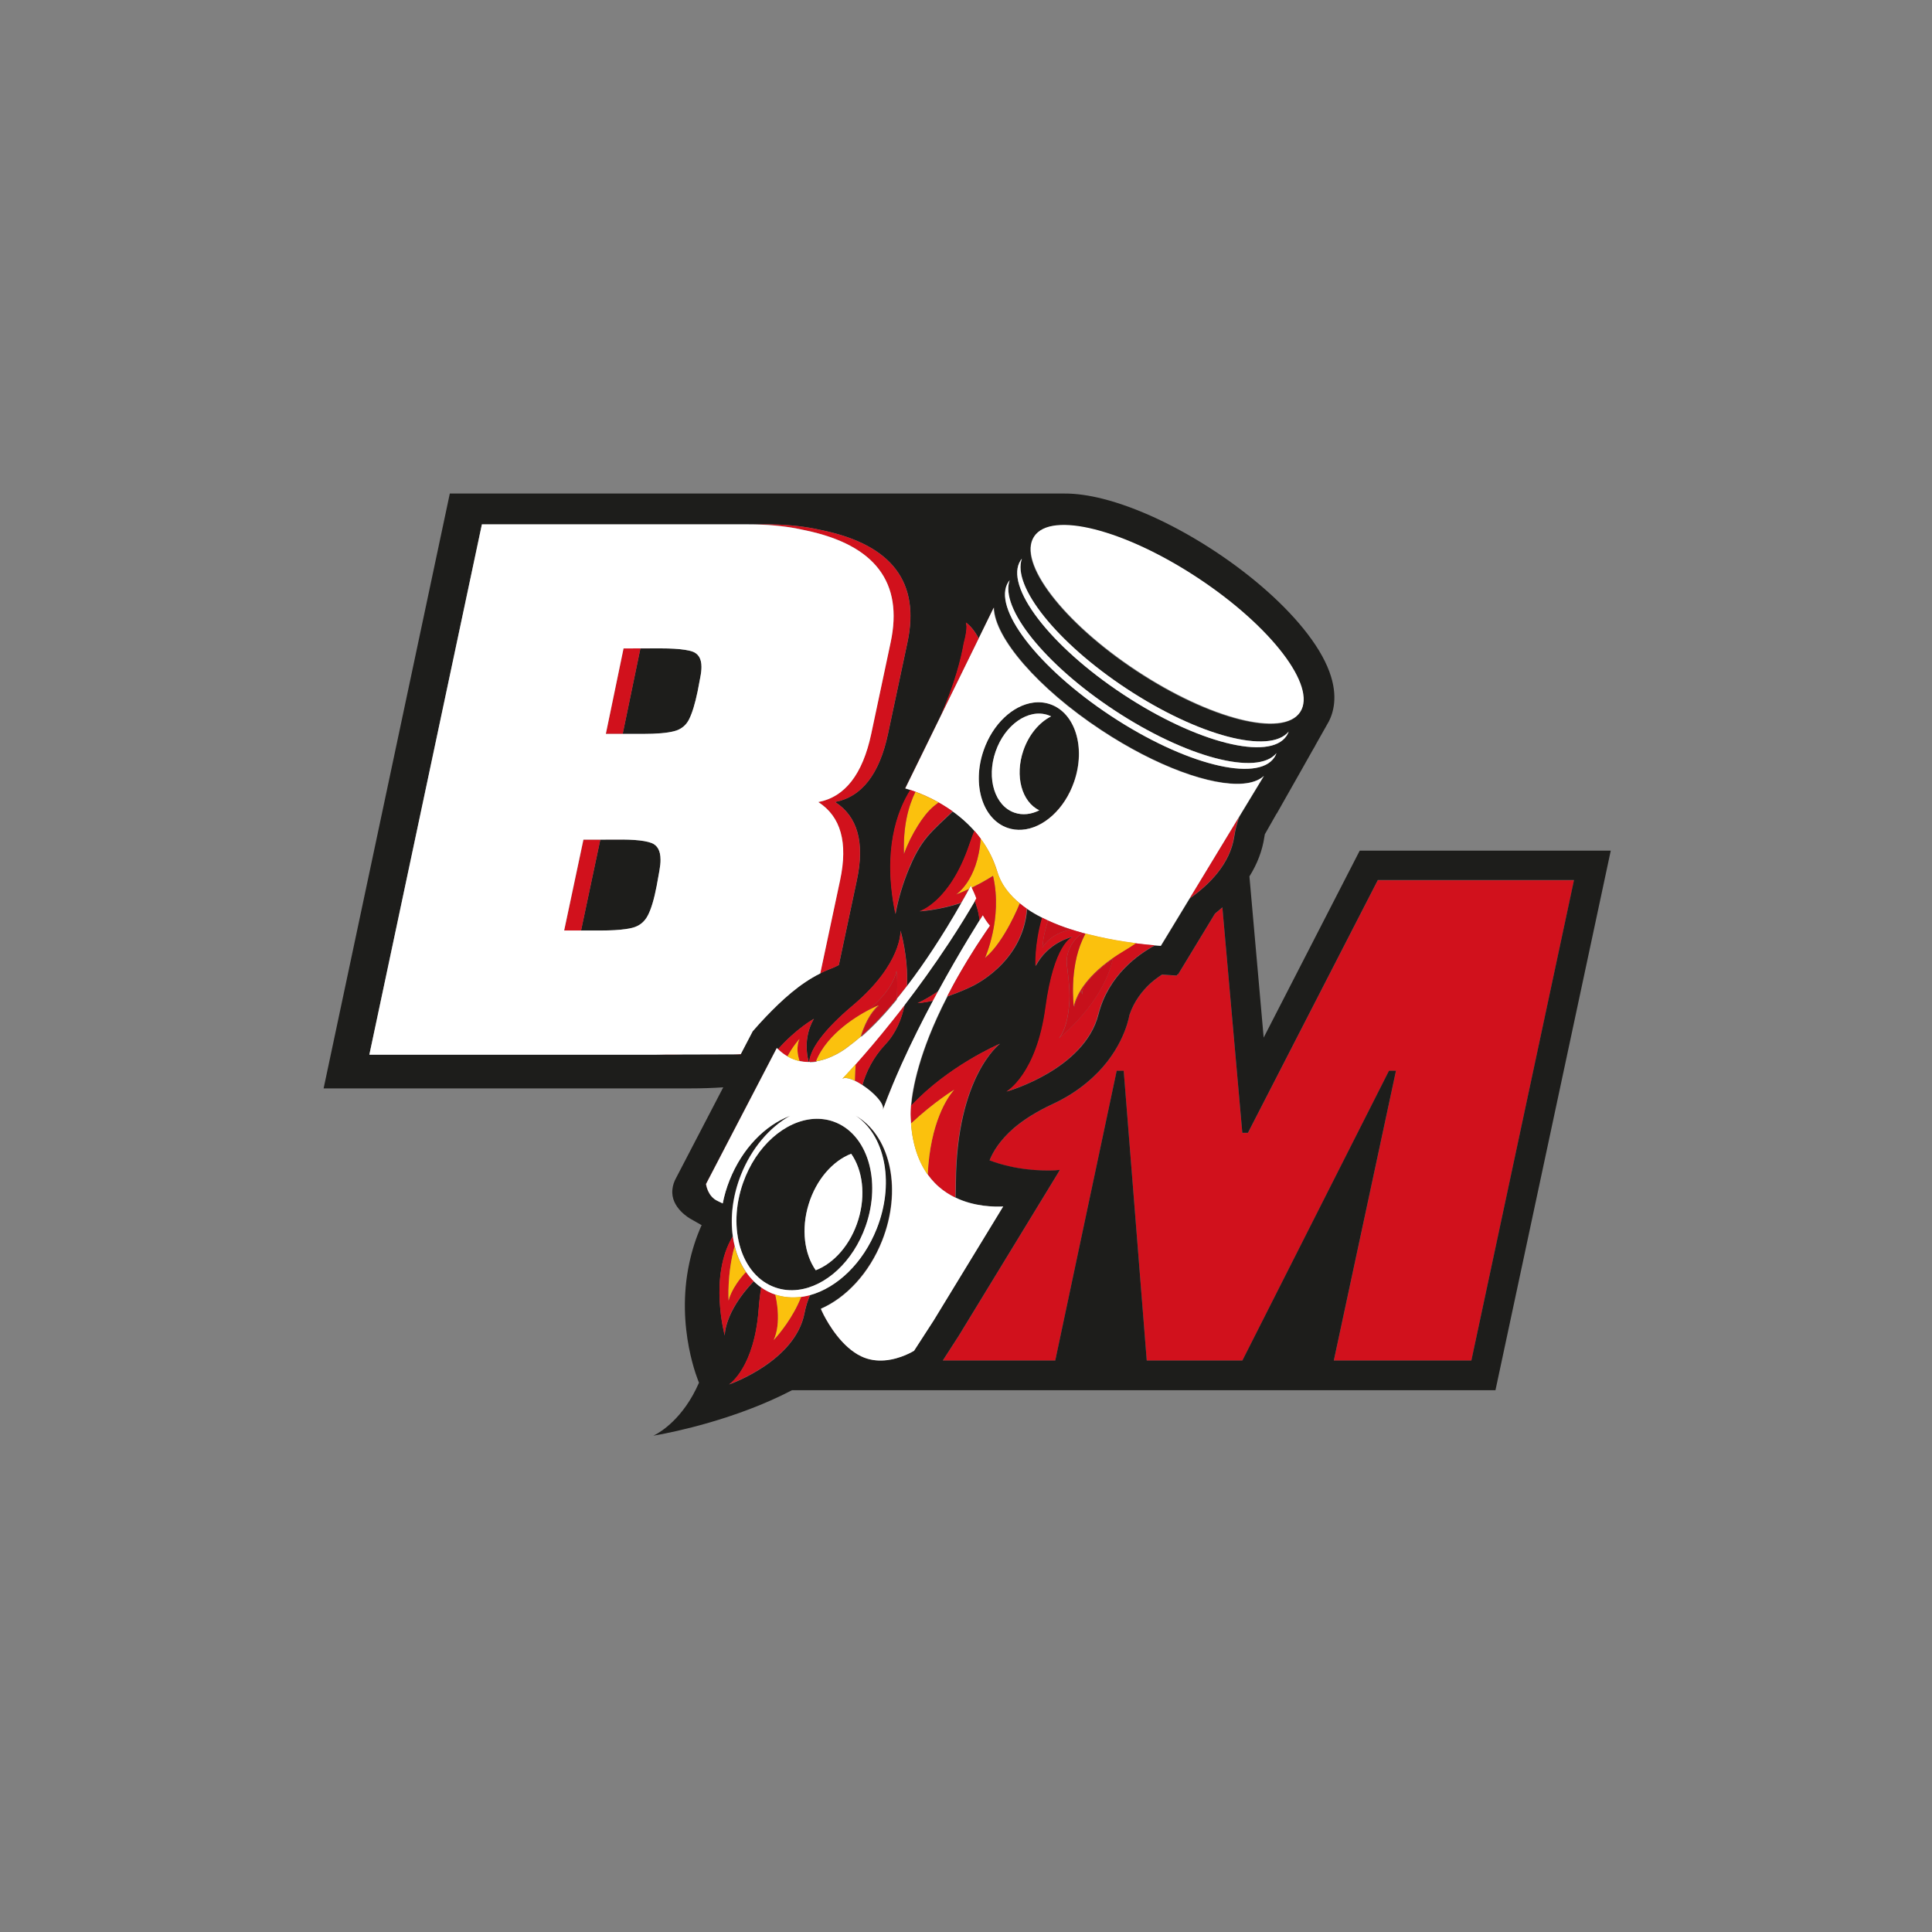 <?xml version="1.0" encoding="utf-8"?>
<!-- Generator: Adobe Illustrator 26.1.0, SVG Export Plug-In . SVG Version: 6.00 Build 0)  -->
<svg version="1.1" xmlns="http://www.w3.org/2000/svg" xmlns:xlink="http://www.w3.org/1999/xlink" x="0px" y="0px"
	 viewBox="0 0 400 400" style="enable-background:new 0 0 400 400;" xml:space="preserve">
<rect x="0" y="0" width="400" height="400" fill="#808080" stroke="none"/>
<style type="text/css">
	.st0{fill:none;}
	.st1{fill:#D1111C;}
	.st2{fill:#1D1D1B;}
	.st3{fill:#FFFFFF;}
	.st4{opacity:0.05;fill:#D1111C;}
	.st5{opacity:0.05;}
	.st6{fill:#FBC10D;}
</style>
<g id="Capa_3">
	<g>
		<path class="st0" d="M168.96,219.75c-0.43,0.07-0.87,0.11-1.31,0.12c0,0.03,0,0.06-0.01,0.08c0.48-0.01,0.95-0.05,1.41-0.13
			c0.01-0.04,0.03-0.07,0.05-0.1C169.05,219.73,169,219.74,168.96,219.75C168.96,219.75,168.96,219.75,168.96,219.75z"/>
		<path class="st0" d="M185.53,206.95c-0.59,0.72-1.19,1.42-1.8,2.11C184.34,208.37,184.94,207.66,185.53,206.95
			c0.04-0.04,0.07-0.09,0.11-0.13c0,0,0,0,0,0C185.6,206.86,185.56,206.9,185.53,206.95L185.53,206.95z"/>
		<path class="st1" d="M285.26,182.24l-26.89,52.33h-1.16l-4.13-46.69c-0.49,0.44-1.01,0.87-1.54,1.3l-0.01,0.02l-7.62,12.56
			l-0.13-0.01l-0.16,0.26l-3.04-0.21c-0.75,0.48-1.56,1.07-2.37,1.79c-1.73,1.59-3.41,3.73-4.37,6.56
			c-0.28,1.51-1.87,8.29-8.84,14.02c-1.91,1.6-4.23,3.12-7.05,4.43c-3.5,1.62-6.11,3.34-8.08,5.01c-2.88,2.5-4.3,4.89-5,6.66
			c5.44,2.04,10.74,2.19,13.61,2.07l0.94-0.1l-0.37,0.65l-20.55,33.69l-3.31,5.13h23.29l12.72-59.99h1.45l4.77,59.99h19.8
			l30.35-59.99h1.45l-12.87,59.99h28.48l21.25-99.45H285.26z"/>
		<path class="st2" d="M281.52,176.11l-19.89,38.71l-2.95-33.37c1.62-2.58,2.67-5.32,3.09-8.15c0.03-0.19,0.06-0.38,0.1-0.57
			l2.44-4.29l0.03,0l5.15-9.09c0.11-0.19,0.22-0.37,0.31-0.55l2.1-3.72c0.18-0.29,0.36-0.59,0.51-0.91l1.4-2.48l0,0l0.87-1.54
			c1.25-2,2.35-5.33,0.9-10.06c-0.84-2.75-2.48-5.73-4.87-8.85c-4.41-5.78-11.21-11.85-19.13-17.08
			c-7.92-5.23-16.17-9.09-23.22-10.88c-2.92-0.74-5.59-1.11-7.96-1.1h-9.34H102.6h-9.47L67,225.34h9.47h57.05h9.47
			c2.36,0,4.61-0.08,6.75-0.22c-4.46,8.57-9.72,18.68-9.72,18.68h0c-0.49,0.87-0.73,1.68-0.8,2.43c-0.46,3.84,3.75,6.12,3.75,6.12
			l2.18,1.24c0.06,0.03,0.11,0.07,0.17,0.1l-0.08,0.01c-1.17,2.63-1.98,5.24-2.52,7.77c-2.92,13.53,2,24.8,2,24.8
			c-3.26,7.49-8.06,10.27-9.2,10.85c-0.01,0.01-0.02,0.01-0.03,0.01c-0.05,0.02-0.09,0.04-0.12,0.06c-0.07,0.03-0.1,0.05-0.1,0.05
			s0.02,0,0.05-0.01c0.03,0,0.07-0.01,0.13-0.02c0.11-0.02,0.28-0.05,0.49-0.09c0.04-0.01,0.08-0.02,0.13-0.02
			c3.29-0.59,16.29-3.21,27.9-9.27h145.65l23.87-111.71H281.52z M214.06,111.16c3.5-5.3,18.66-1.46,33.86,8.58
			c15.2,10.04,24.69,22.47,21.19,27.76c-3.5,5.3-18.66,1.46-33.86-8.58C220.05,128.88,210.56,116.45,214.06,111.16z M211.33,115.99
			c0.08-0.12,0.16-0.23,0.25-0.33c-2.07,5.7,7.2,17.37,21.63,26.89c14.87,9.82,29.69,13.7,33.61,8.91c-0.11,0.31-0.26,0.6-0.43,0.87
			c-3.5,5.3-18.66,1.46-33.86-8.58C217.32,133.72,207.83,121.29,211.33,115.99z M208.8,120.45c0.08-0.12,0.16-0.23,0.25-0.33
			c-2.07,5.7,7.2,17.37,21.63,26.89c14.87,9.82,29.69,13.7,33.61,8.91c-0.11,0.31-0.26,0.6-0.43,0.87
			c-3.5,5.3-18.66,1.46-33.86-8.58C214.79,138.18,205.3,125.75,208.8,120.45z M141.18,218.31c-0.97,0.03-1.96,0.04-2.97,0.04h-3.49
			h-20.86h-3.49H79.96h-3.49l23.3-109.8h3.49h51.71h3.49c3.79,0,7.23,0.31,10.34,0.93l0.01,0c0.23,0.05,0.46,0.1,0.69,0.15
			l0.87,0.18c14.32,3.05,20.16,10.77,17.52,23.17l-4.03,18.95c-1.78,8.35-5.43,13.05-10.96,14.11c4.67,3,6.17,8.39,4.52,16.16
			l-3.74,17.6c-0.63,0.34-1.3,0.62-1.98,0.88c-0.64,0.25-1.26,0.53-1.87,0.84c-4.33,2.16-7.96,5.53-11.29,9
			c-0.93,0.97-1.83,1.97-2.71,2.99c0,0-0.98,1.88-2.45,4.7c-0.01,0.02-0.02,0.04-0.03,0.07L141.18,218.31z M189.21,279.63
			c0,0-2.71,1.73-6.1,2c-1.54,0.12-3.22-0.06-4.85-0.84c-1.99-0.95-3.67-2.59-4.98-4.26c-1.32-1.66-2.28-3.35-2.82-4.41l0,0
			c-0.31-0.61-0.49-1.01-0.51-1.06c0,0.01,0.01,0.01,0.02,0.02c-0.01-0.01-0.01-0.02-0.01-0.02c0.01,0.02,0.02,0.03,0.04,0.04
			l-0.07-0.16c5.2-2.29,9.99-7.33,12.67-14.08c4.11-10.37,1.86-21.19-4.94-25.57c-0.15-0.09-0.3-0.18-0.45-0.27
			c0.16,0.11,0.31,0.21,0.46,0.33c5.68,4.32,7.44,13.87,3.81,23.03c-2.82,7.11-8.17,12.16-13.74,13.72c0,0,0,0,0,0
			c-0.5,1.15-0.91,2.41-1.17,3.79c-1.91,9.88-15.18,14.6-15.6,14.75c0,0,0.01,0,0.01-0.01c-0.01,0-0.01,0.01-0.02,0.01
			c0.26-0.17,5.21-3.63,6.11-15.44c0.13-1.77,0.32-3.29,0.54-4.61c-0.41-0.28-0.8-0.59-1.17-0.93c-0.13-0.12-0.26-0.24-0.39-0.36
			c-6.13,6.43-5.99,11.19-5.99,11.19s0-0.01-0.01-0.04c0,0.02,0,0.04,0,0.04s-3.32-12.24,1.66-20.47
			c-0.56-3.94-0.06-8.39,1.68-12.77c2.2-5.54,5.94-9.84,10.12-12.2c-5.1,1.92-9.87,6.73-12.47,13.3c-0.64,1.6-1.11,3.22-1.42,4.81
			c0,0-0.01,0-0.01,0c0,0,0,0,0,0c-0.31-0.14-0.56-0.26-0.73-0.34c-0.17-0.09-0.27-0.14-0.27-0.14c-2.16-0.95-2.45-3.53-2.45-3.53
			l14.66-28.16c0,0,0,0,0.01,0.01l0-0.01c0.08,0.09,0.17,0.17,0.25,0.25c3.74-4.24,7.41-6.29,7.41-6.29c0,0,0,0,0,0.01
			c0.01,0,0.01-0.01,0.01-0.01c-1.16,2.02-1.49,4.03-1.49,5.67c0,1.19,0.18,2.2,0.34,2.88c0.03,0.14,0.07,0.27,0.1,0.38h-0.06
			c0.02,0,0.04,0,0.06,0c0.04,0,0.08,0,0.12,0c0.01-0.31,0.07-0.74,0.26-1.32c0.62-1.88,2.62-5.23,8.72-10.37
			c10.29-8.67,9.9-15.48,9.9-15.48s0,0.01,0.01,0.04c0-0.02,0-0.04,0-0.04s1.61,5.35,1.33,11.42c-0.49,0.64-0.99,1.28-1.5,1.91
			c-0.21,0.26-0.42,0.52-0.63,0.77c0,0,0,0,0,0c0.21-0.26,0.42-0.51,0.63-0.77c0.51-0.63,1-1.27,1.5-1.91
			c1.94-2.54,3.76-5.14,5.4-7.64c0.85-1.3,1.66-2.57,2.41-3.78c0.12-0.2,0.25-0.4,0.37-0.59c1.17-1.9,2.19-3.66,3.05-5.17
			c-4.55,1.5-8.58,1.74-8.58,1.74l0,0c-0.01,0-0.01,0-0.01,0s6.26-1.87,10.3-13.8c0.35-1.04,0.7-1.99,1.05-2.86
			c-0.15-0.17-0.3-0.34-0.46-0.51c-1.12-1.2-2.32-2.24-3.53-3.15c-0.16-0.12-0.33-0.24-0.5-0.36c-1.81,1.73-3.71,3.38-5.25,5.2
			c-1.67,1.97-2.86,4.33-3.84,6.69c-1.24,2.98-2.21,6.15-2.78,9.34c0-0.01,0-0.02,0-0.03c0,0.01,0,0.02,0,0.03
			c-2.72-13.14,0.37-21.34,3.1-25.67c-0.01,0-0.02-0.01-0.03-0.01c-0.38-0.13-0.73-0.24-1.04-0.33l4.97-10.14l2.43-4.97
			c2.88-6.63,4.16-11.69,4.73-14.95c0.5-1.82,0.59-2.91,0.57-3.53l-0.12-0.72c0,0,0.01,0.01,0.01,0.01l0-0.01
			c0.96,0.71,1.85,1.83,2.61,3.29l3.15-6.43c0,0.01,0,0.01,0,0.02l0.01-0.02c0.14,6.22,9.08,16.68,22.24,25.36
			c11.4,7.53,22.78,11.62,29.37,11.07c1.84-0.16,3.31-0.67,4.3-1.58l-0.01,0.02c0.01-0.01,0.01-0.01,0.02-0.02l-5.11,8.43
			c-0.47,1.25-0.84,2.61-1.06,4.08c-0.85,5.73-5.22,10.05-9.22,12.87l-0.25,0.41l-5.08,8.37l-0.04,0.06l-0.43,0.71l-0.14,0.24
			c0,0-0.01,0-0.01,0l0,0c-0.34-0.02-0.74-0.05-1.21-0.09c-3.4,1.81-9.67,6.15-11.75,14.34c-2.89,11.35-18.74,15.87-18.98,15.94
			c0,0,0,0,0.01-0.01c-0.01,0-0.02,0-0.02,0.01c0.17-0.09,6.24-3.66,8.09-17.39c1.77-13.1,5.36-14.58,5.77-14.71
			c-0.53,0.12-5.32,1.27-7.83,6.08c0,0,0-0.01,0-0.02c0,0,0,0.01-0.01,0.02c0,0-0.25-4.35,1.37-9.98c-1.11-0.56-2.17-1.18-3.16-1.85
			c-0.84,11.41-11.57,16.15-11.57,16.15s-2.2,1.07-4.91,2.01c0,0,0,0,0,0c0,0,0,0,0,0c0,0,0,0,0,0c-1.54,2.99-2.77,5.73-3.75,8.2
			c-0.91,2.29-1.6,4.35-2.13,6.19c-1.07,3.69-1.48,6.45-1.63,8.23c7.69-8.23,18.05-12.69,18.37-12.83c0,0,0,0,0,0
			c0.01,0,0.01-0.01,0.02-0.01c-0.14,0.1-8.99,6.81-9.15,28.68c-0.01,1.11-0.03,2.16-0.07,3.17c3.97,1.92,8.1,1.94,9.87,1.83
			l-14.41,23.63L189.21,279.63z M304.63,281.68h-28.48l12.87-59.99h-1.45l-30.35,59.99h-19.8l-4.77-59.99h-1.45l-12.72,59.99h-23.29
			l3.31-5.13l20.55-33.69l0.37-0.65l-0.94,0.1c-2.87,0.12-8.16-0.02-13.61-2.07c0.7-1.77,2.12-4.15,5-6.66
			c1.96-1.67,4.58-3.39,8.08-5.01c2.82-1.31,5.14-2.83,7.05-4.43c6.97-5.72,8.57-12.51,8.84-14.02c0.96-2.83,2.64-4.97,4.37-6.56
			c0.81-0.71,1.63-1.31,2.37-1.79l3.04,0.21l0.16-0.26l0.13,0.01l7.62-12.56l0.01-0.02c0.53-0.43,1.05-0.86,1.54-1.3l4.13,46.69
			h1.16l26.89-52.33h40.62L304.63,281.68z"/>
		<path class="st2" d="M134.93,174.54c-0.41-0.16-0.92-0.29-1.54-0.4c-1.14-0.2-2.64-0.3-4.49-0.32c0,0-0.01,0-0.01,0.01h-3.49
			h-1.11l-3.99,18.82h4.18c2.04,0,3.72-0.09,5.04-0.29c0.53-0.07,1.01-0.17,1.42-0.27c1.44-0.37,2.5-1.22,3.19-2.55
			c0.69-1.33,1.31-3.38,1.84-6.15c0.21-1.17,0.4-2.2,0.56-3.11c0.16-0.9,0.24-1.68,0.24-2.31
			C136.77,176.16,136.15,175.02,134.93,174.54z"/>
		<path class="st2" d="M132.59,134.25l-3.67,17.7h4.18c2.87,0,5.03-0.18,6.46-0.56c0.37-0.09,0.71-0.22,1.02-0.37
			c0.92-0.45,1.62-1.15,2.09-2.1c0.64-1.28,1.22-3.19,1.76-5.75c0.21-1.17,0.4-2.15,0.56-2.95c0.16-0.8,0.24-1.51,0.24-2.15
			c0-1.7-0.64-2.77-1.92-3.19c-0.41-0.14-0.9-0.25-1.49-0.34c-1.26-0.2-2.95-0.3-5.05-0.3h-2.2c0,0,0,0-0.01,0.01H132.59z"/>
		<path class="st1" d="M132.59,134.25h1.97c0,0,0,0,0.01-0.01h-3.49c0,0,0,0-0.01,0.01h-1.97l-3.67,17.7h3.49L132.59,134.25z"/>
		<path class="st1" d="M128.9,173.82c-0.14,0-0.28,0-0.43,0h-3.05c0,0-0.01,0-0.01,0.01h3.49
			C128.89,173.82,128.9,173.82,128.9,173.82z"/>
		<path class="st1" d="M165.31,109.49c0.23,0.05,0.46,0.1,0.69,0.15l0.87,0.18c14.32,3.05,20.16,10.77,17.52,23.17l-4.03,18.95
			c-1.78,8.35-5.43,13.05-10.96,14.11c4.67,3,6.17,8.39,4.52,16.16l-4.11,19.32c0.61-0.3,1.23-0.58,1.87-0.84
			c0.68-0.27,1.35-0.54,1.98-0.88l3.74-17.6c1.65-7.78,0.15-13.17-4.52-16.16c5.53-1.06,9.18-5.76,10.96-14.11l4.03-18.95
			c2.64-12.4-3.2-20.13-17.52-23.17l-0.87-0.18c-0.23-0.05-0.46-0.1-0.69-0.15l-0.01,0c-3.1-0.62-6.55-0.93-10.34-0.93h-3.49
			C158.75,108.56,162.2,108.87,165.31,109.49L165.31,109.49z"/>
		<path class="st1" d="M153.38,218.23c-0.48,0.03-0.97,0.05-1.48,0.06l0,0h-0.17l-14.04,0.02c-0.97,0.03-1.96,0.04-2.97,0.04h3.49
			c1.01,0,2.01-0.01,2.97-0.04l12.16-0.02C153.35,218.27,153.36,218.25,153.38,218.23z"/>
		<polygon class="st1" points="120.81,173.83 116.81,192.65 120.3,192.65 124.29,173.83 		"/>
		<path class="st3" d="M151.73,218.29h0.17l0,0c0.5,0,0.99-0.03,1.48-0.06c1.47-2.82,2.45-4.7,2.45-4.7
			c0.88-1.02,1.78-2.02,2.71-2.99c3.33-3.47,6.96-6.85,11.29-9l4.11-19.32c1.65-7.78,0.15-13.17-4.52-16.16
			c5.53-1.06,9.18-5.76,10.96-14.11L184.4,133c2.64-12.4-3.2-20.13-17.52-23.17l-0.87-0.18c-0.23-0.05-0.46-0.1-0.69-0.15l-0.01,0
			c-3.1-0.62-6.55-0.93-10.34-0.93h-51.71h-3.49l-23.3,109.8h3.49h30.42h3.49h20.86c1.01,0,2.01-0.01,2.97-0.04L151.73,218.29z
			 M129.1,134.25h1.97c0,0,0,0,0.01-0.01h3.49h2.2c2.1,0,3.79,0.1,5.05,0.3c0.59,0.09,1.08,0.2,1.49,0.34
			c1.28,0.43,1.92,1.49,1.92,3.19c0,0.64-0.08,1.35-0.24,2.15c-0.16,0.8-0.35,1.79-0.56,2.95c-0.53,2.55-1.12,4.47-1.76,5.75
			c-0.48,0.95-1.17,1.65-2.09,2.1c-0.31,0.16-0.65,0.28-1.02,0.37c-1.44,0.37-3.59,0.56-6.46,0.56h-4.18h-3.49L129.1,134.25z
			 M136.52,180.28c-0.16,0.91-0.34,1.95-0.56,3.11c-0.53,2.77-1.14,4.82-1.84,6.15c-0.69,1.33-1.75,2.18-3.19,2.55
			c-0.41,0.11-0.89,0.2-1.42,0.27c-1.32,0.19-3,0.29-5.04,0.29h-4.18h-3.49l3.99-18.82h3.49h1.11c0,0,0.01,0,0.01-0.01h3.05
			c0.15,0,0.29,0,0.43,0c1.85,0.01,3.35,0.12,4.49,0.32c0.62,0.11,1.14,0.24,1.54,0.4c1.22,0.48,1.84,1.63,1.84,3.43
			C136.77,178.61,136.68,179.38,136.52,180.28z"/>
		<path class="st2" d="M179.22,253.84c3.33-9.48,0.34-19.17-6.67-21.63c-1.31-0.46-2.68-0.64-4.04-0.55
			c-5.93,0.36-11.97,5.56-14.67,13.27c-3.33,9.48-0.34,19.16,6.67,21.63c1.53,0.54,3.13,0.69,4.73,0.49
			C170.94,266.34,176.62,261.24,179.22,253.84z M168.89,263c-2.34-3.35-3.05-8.48-1.48-13.63c1.57-5.15,5.01-9.02,8.82-10.49
			c2.34,3.35,3.05,8.48,1.48,13.63C176.14,257.66,172.7,261.53,168.89,263z"/>
		<path class="st2" d="M202.81,190.53c-0.09-0.99-0.3-2.01-0.66-3.07c-0.11-0.33-0.2-0.66-0.28-0.99c-0.8,1.38-1.62,2.73-2.44,4.06
			c-0.97,1.57-1.95,3.1-2.93,4.59c-0.05,0.08-0.11,0.16-0.16,0.24c-3.1,4.69-6.2,8.97-9.06,12.7c0,0.01-0.01,0.01-0.01,0.02
			c0,0,0,0,0,0c0-0.01,0.01-0.01,0.01-0.02c-0.6,2.96-1.8,5.86-3.99,8.19c-2.51,2.66-3.94,5.61-4.73,8.38c0,0,0,0,0,0
			c2.32,1.52,4.59,3.84,4.24,5.09c0.65-1.77,1.35-3.56,2.1-5.35c0,0,0,0,0.01,0.01c0.24-0.57,0.48-1.13,0.72-1.7
			c0.35-0.8,0.7-1.61,1.06-2.41c2.05-4.54,4.29-9,6.48-13.1c0,0,0,0,0,0c-0.74,0.18-1.47,0.32-2.17,0.41
			c-0.34,0.04-0.68,0.07-1,0.09c0,0,0.05-0.02,0.15-0.07c0.06-0.03,0.13-0.06,0.22-0.11c0.01-0.01,0.03-0.01,0.04-0.02
			c0.05-0.02,0.1-0.05,0.16-0.08c0.05-0.02,0.1-0.05,0.15-0.07c0.07-0.03,0.14-0.07,0.22-0.11c0.14-0.07,0.28-0.15,0.45-0.24
			c0.09-0.05,0.18-0.1,0.27-0.15c0.05-0.02,0.09-0.05,0.14-0.08c0.1-0.06,0.2-0.12,0.31-0.18c0.09-0.05,0.19-0.11,0.29-0.17
			c0.49-0.29,1.02-0.63,1.59-1.01c0,0,0,0,0,0c0.01-0.01,0.02-0.01,0.02-0.02c0.07-0.05,0.14-0.1,0.22-0.15
			c0-0.01,0.01-0.02,0.01-0.02c0.01,0,0.01-0.01,0.02-0.01c1.13-2.07,2.23-4.02,3.27-5.83C199.64,195.69,201.5,192.64,202.81,190.53
			C202.82,190.53,202.82,190.53,202.81,190.53c0.01-0.01,0.01-0.01,0.01-0.01C202.82,190.52,202.82,190.52,202.81,190.53z"/>
		<path class="st2" d="M208.61,171.41c0.97,0.33,1.97,0.45,2.98,0.38c4.37-0.31,8.82-4.22,10.79-9.96
			c2.43-7.07,0.21-14.25-4.97-16.03c-1.13-0.39-2.31-0.49-3.49-0.33c-4.21,0.56-8.39,4.39-10.29,9.91
			C201.2,162.45,203.43,169.63,208.61,171.41z M206.12,155.61c1.92-5.58,6.79-8.96,10.88-7.56c0.21,0.07,0.42,0.16,0.62,0.26
			c-2.43,1.22-4.61,3.76-5.74,7.06c-1.82,5.29-0.34,10.65,3.3,12.39c-1.67,0.84-3.47,1.06-5.13,0.49
			C205.96,166.85,204.2,161.19,206.12,155.61z"/>
		<path class="st1" d="M217.41,145.81c5.18,1.78,7.41,8.96,4.97,16.03c-1.98,5.74-6.42,9.65-10.79,9.96
			c4.38-0.3,8.83-4.21,10.8-9.96c2.43-7.07,0.21-14.25-4.97-16.03c-1.13-0.39-2.32-0.49-3.5-0.33
			C215.1,145.32,216.28,145.42,217.41,145.81z"/>
		<path class="st1" d="M261.67,160.63c-0.99,0.91-2.46,1.43-4.3,1.58c1.84-0.15,3.3-0.67,4.29-1.57L261.67,160.63z"/>
		<path class="st1" d="M246.28,186.01c4.01-2.82,8.37-7.14,9.22-12.87c0.22-1.47,0.59-2.83,1.06-4.08l-0.38,0.63L246.28,186.01z"/>
		<path class="st1" d="M194.22,205.22c-0.07,0.05-0.14,0.1-0.22,0.15c-0.01,0-0.02,0.01-0.02,0.02c0,0,0,0,0,0
			c-0.57,0.38-1.1,0.72-1.59,1.01c-0.1,0.06-0.2,0.12-0.29,0.17c-0.11,0.06-0.21,0.12-0.31,0.18c-0.05,0.03-0.09,0.05-0.14,0.08
			c-0.09,0.05-0.18,0.1-0.27,0.15c-0.16,0.09-0.31,0.17-0.45,0.24c-0.08,0.04-0.15,0.08-0.22,0.11c-0.05,0.03-0.1,0.05-0.15,0.07
			c-0.06,0.03-0.11,0.06-0.16,0.08c-0.01,0.01-0.03,0.01-0.04,0.02c-0.09,0.05-0.16,0.08-0.22,0.11c-0.1,0.05-0.15,0.07-0.15,0.07
			c0.32-0.01,0.66-0.04,1-0.09c0.7-0.09,1.43-0.23,2.17-0.41c0,0,0,0,0,0c0,0,0,0,0,0C193.53,206.52,193.88,205.86,194.22,205.22
			c0.02-0.01,0.02-0.02,0.03-0.04c-0.01,0-0.01,0.01-0.02,0.01C194.23,205.21,194.22,205.21,194.22,205.22z"/>
		<path class="st1" d="M169.94,270.94c5.2-2.29,9.99-7.33,12.67-14.08c4.11-10.37,1.86-21.19-4.94-25.57
			c-0.17-0.11-0.35-0.22-0.53-0.32c0.02,0.02,0.05,0.03,0.07,0.05c0.15,0.09,0.3,0.18,0.45,0.27c6.79,4.38,9.05,15.2,4.94,25.57
			C179.91,263.61,175.13,268.65,169.94,270.94l0.06,0.16c0.01,0.01,0.01,0.01,0.02,0.02L169.94,270.94z"/>
		<path class="st1" d="M172.56,232.21c-1.32-0.46-2.68-0.64-4.05-0.55C169.87,231.58,171.24,231.75,172.56,232.21
			c7,2.46,9.99,12.14,6.66,21.63c-2.6,7.41-8.28,12.5-13.99,13.2c5.71-0.7,11.4-5.79,14-13.2
			C182.56,244.35,179.57,234.67,172.56,232.21z"/>
		<path class="st1" d="M148.6,248.67c-2.16-0.95-2.45-3.53-2.45-3.53l14.65-28.16c0,0,0,0-0.01-0.01l-14.66,28.16
			c0,0,0.29,2.58,2.45,3.53c0,0,0.1,0.05,0.27,0.14c0.17,0.09,0.42,0.21,0.73,0.34c0,0,0,0,0,0
			C148.98,248.88,148.6,248.68,148.6,248.67L148.6,248.67z"/>
		<path class="st1" d="M167.18,268.24c-0.07,0.02-0.14,0.03-0.22,0.05c-0.36,0.08-0.72,0.14-1.08,0.19
			c-1.82,0.25-3.63,0.11-5.36-0.46c-0.21-0.07-0.42-0.14-0.63-0.23c-0.11-0.04-0.22-0.09-0.33-0.14c-0.24-0.1-0.46-0.21-0.69-0.33
			c-0.44-0.23-0.86-0.48-1.26-0.76c-0.41-0.28-0.8-0.59-1.17-0.93c-0.13-0.12-0.26-0.24-0.39-0.37c-0.59-0.58-1.13-1.22-1.61-1.92
			c-1.05-1.53-1.84-3.33-2.34-5.31c-0.17-0.66-0.3-1.35-0.4-2.05c-0.56-3.94-0.06-8.4,1.68-12.77c2.2-5.55,5.95-9.85,10.14-12.21
			c-0.01,0-0.02,0.01-0.03,0.01c-4.18,2.36-7.92,6.65-10.12,12.2c-1.73,4.37-2.24,8.83-1.68,12.77c-4.98,8.23-1.66,20.47-1.66,20.47
			s0-0.02,0-0.04c0.01,0.03,0.01,0.04,0.01,0.04s-0.14-4.76,5.99-11.19c0.13,0.12,0.26,0.25,0.39,0.36
			c0.37,0.34,0.76,0.64,1.17,0.93c-0.22,1.32-0.41,2.84-0.54,4.61c-0.89,11.81-5.85,15.27-6.11,15.44c0,0,0.01,0,0.02-0.01
			c0,0-0.01,0.01-0.01,0.01c0.41-0.14,13.69-4.87,15.6-14.75c0.26-1.37,0.67-2.63,1.17-3.79c-0.05,0.01-0.1,0.03-0.15,0.04
			C167.45,268.17,167.31,268.21,167.18,268.24z M150.85,269.28c0,0-0.36-5.47,1.24-11.23c0.5,1.98,1.28,3.78,2.34,5.31
			C151.29,266.73,150.85,269.28,150.85,269.28z M160.96,276.56c0.01-0.01,0.02-0.03,0.03-0.04c0,0,0,0,0,0
			C160.98,276.54,160.97,276.55,160.96,276.56z M161,276.52c0.01-0.01,0.01-0.02,0.02-0.03c0,0,0,0,0,0
			C161.02,276.5,161.01,276.51,161,276.52z M161.09,276.41c0-0.01,0.01-0.01,0.01-0.02c0.01-0.01,0.01-0.01,0.02-0.02
			C161.11,276.39,161.1,276.4,161.09,276.41z M161.13,276.36c0.01-0.02,0.03-0.03,0.04-0.05c0,0,0,0,0,0
			C161.16,276.33,161.14,276.34,161.13,276.36z M161.56,275.82c0.01-0.02,0.02-0.03,0.04-0.05c0,0,0,0,0,0
			C161.59,275.79,161.58,275.81,161.56,275.82z M165.88,268.48c-1.68,4.31-4.58,7.72-5.45,8.69c-0.16,0.18-0.26,0.29-0.26,0.29
			s1.77-3.05,0.37-9.39c0-0.02-0.01-0.03-0.01-0.05C162.25,268.6,164.06,268.73,165.88,268.48z"/>
		<path class="st1" d="M174.34,223.39c0.05-0.04,0.1-0.08,0.16-0.11C174.45,223.31,174.39,223.34,174.34,223.39
			C174.35,223.39,174.34,223.39,174.34,223.39z"/>
		<path class="st1" d="M182.8,229.73c-0.01,0.02-0.01,0.04-0.01,0.06c0.65-1.79,1.36-3.6,2.12-5.4c0,0,0,0-0.01-0.01
			C184.15,226.17,183.45,227.96,182.8,229.73z"/>
		<path class="st1" d="M188.54,231.3c0.01,0.18,0.02,0.36,0.03,0.54c0.01,0.26,0.03,0.52,0.05,0.77c0.03-0.02,0.05-0.05,0.08-0.07
			c4.69-4.38,8.86-6.92,8.86-6.92s-0.1,0.1-0.27,0.31c-1.03,1.24-4.7,6.37-5.21,17.25c0,0,0,0,0,0.01c0.45,0.62,0.92,1.19,1.42,1.7
			c0.28,0.29,0.57,0.57,0.87,0.83c1.08,0.94,2.23,1.66,3.4,2.23h0c0.04-1.01,0.06-2.06,0.07-3.17c0.16-21.87,9.01-28.58,9.15-28.68
			c0,0-0.01,0-0.02,0.01c0,0,0,0,0,0c-0.32,0.14-10.69,4.6-18.37,12.83c0,0,0,0.01,0,0.01C188.47,230.49,188.54,231.3,188.54,231.3z
			"/>
		<path class="st1" d="M183.29,216.25c2.2-2.33,3.4-5.23,3.99-8.19c0,0-0.01,0.01-0.01,0.02c0,0,0,0,0,0
			c-0.87,1.13-1.71,2.21-2.53,3.23c-3.07,3.85-5.73,6.93-7.59,9.02c0,0,0,0-0.01,0.01c-0.04,0.49-0.07,0.99-0.1,1.51
			c-0.01,0.3-0.02,0.6-0.03,0.9c-0.01,0.34-0.02,0.67-0.03,0.99c0,0,0,0,0,0c0.5,0.24,1.03,0.55,1.56,0.89c0,0,0,0,0,0
			C179.35,221.86,180.79,218.91,183.29,216.25z"/>
		<path class="st1" d="M178.28,280.79c-3.97-1.91-6.72-6.56-7.81-8.66h0l0-0.01c-0.29-0.57-0.46-0.95-0.5-1.04
			c0-0.01-0.01-0.01-0.02-0.02c0.02,0.05,0.2,0.44,0.51,1.06l0,0c0.54,1.05,1.5,2.74,2.82,4.41c1.32,1.66,3,3.3,4.98,4.26
			c1.63,0.78,3.31,0.96,4.85,0.84C181.58,281.75,179.91,281.57,178.28,280.79z"/>
		<path class="st1" d="M182.01,208.21c0,0-0.14,0.06-0.37,0.16c-0.65,0.6-2.31,2.42-3.45,6.26c-0.08,0.07-0.16,0.14-0.24,0.21
			c-0.74,0.63-1.48,1.22-2.22,1.77c0,0-2.6,2.23-6.06,3.01c3.46-0.78,6.06-3.01,6.06-3.01c0.74-0.54,1.49-1.14,2.22-1.77
			c0.08-0.07,0.16-0.14,0.24-0.21c0.05-0.05,0.1-0.09,0.16-0.14C179.8,209.81,182.01,208.21,182.01,208.21z"/>
		<path class="st1" d="M167.64,219.87c0.45-0.01,0.89-0.05,1.31-0.12c1.18-2.96,3.42-5.37,5.7-7.22c0.24-0.19,0.48-0.39,0.72-0.57
			c1.22-0.92,2.42-1.68,3.45-2.27c0.24-0.14,0.47-0.26,0.69-0.38c5.66-4.47,6.1-8.32,6.1-8.32s0.31,2.53,0.02,5.82
			c0.21-0.26,0.42-0.51,0.63-0.77c0.51-0.63,1-1.27,1.5-1.91c0.28-6.07-1.33-11.42-1.33-11.42s0,0.01,0,0.04
			c-0.01-0.02-0.01-0.04-0.01-0.04s0.39,6.81-9.9,15.48c-6.1,5.14-8.1,8.49-8.72,10.37c-0.19,0.57-0.25,1.01-0.26,1.32
			c0,0,0.01,0,0.01,0C167.58,219.88,167.61,219.87,167.64,219.87z M169.96,215.74c0,0,0.01-0.01,0.01-0.01
			c-0.02,0.02-0.04,0.03-0.06,0.05C169.93,215.76,169.94,215.75,169.96,215.74z M168.9,216.72c0.01-0.01,0.02-0.02,0.04-0.03
			C168.92,216.7,168.91,216.71,168.9,216.72L168.9,216.72z M167.81,218.56C167.81,218.56,167.81,218.56,167.81,218.56
			C167.81,218.56,167.81,218.56,167.81,218.56c-0.04,0.13-0.07,0.24-0.1,0.35C167.73,218.8,167.77,218.68,167.81,218.56z"/>
		<path class="st1" d="M163.04,218.73c1.08-2.07,2.49-3.63,2.49-3.63s-0.95,1.66,0,4.59c0,0,0,0,0.01,0
			c0.54,0.11,1.07,0.17,1.6,0.19c0.08,0,0.15,0,0.23,0h0.06c-0.03-0.11-0.07-0.24-0.1-0.38c-0.17-0.68-0.34-1.68-0.34-2.88
			c0-1.65,0.34-3.66,1.49-5.67c0,0-0.01,0-0.01,0.01c0,0,0-0.01,0-0.01c0,0-3.67,2.05-7.41,6.29c0,0,0,0,0.01,0.01
			C161.71,217.86,162.37,218.35,163.04,218.73z"/>
		<path class="st1" d="M160.96,276.56c0.01-0.01,0.02-0.03,0.04-0.04c0,0,0,0,0,0C160.98,276.54,160.97,276.55,160.96,276.56z"/>
		<path class="st4" d="M160.96,276.56c0.01-0.01,0.02-0.03,0.04-0.04c0,0,0,0,0,0C160.98,276.54,160.97,276.55,160.96,276.56z"/>
		<path class="st1" d="M161,276.52c0.01-0.01,0.02-0.02,0.02-0.03c0,0,0,0,0,0C161.01,276.5,161,276.51,161,276.52z"/>
		<path class="st4" d="M161,276.52c0.01-0.01,0.02-0.02,0.02-0.03c0,0,0,0,0,0C161.01,276.5,161,276.51,161,276.52z"/>
		<path class="st1" d="M161.09,276.41c0.01-0.01,0.02-0.03,0.03-0.04c-0.01,0.01-0.01,0.01-0.02,0.02
			C161.1,276.4,161.09,276.4,161.09,276.41z"/>
		<path class="st4" d="M161.09,276.41c0.01-0.01,0.02-0.03,0.03-0.04c-0.01,0.01-0.01,0.01-0.02,0.02
			C161.1,276.4,161.09,276.4,161.09,276.41z"/>
		<path class="st1" d="M161.13,276.36c0.01-0.02,0.03-0.03,0.04-0.05c0,0,0,0,0,0C161.16,276.33,161.14,276.34,161.13,276.36z"/>
		<path class="st4" d="M161.13,276.36c0.01-0.02,0.03-0.03,0.04-0.05c0,0,0,0,0,0C161.16,276.33,161.14,276.34,161.13,276.36z"/>
		<path class="st1" d="M161.56,275.82c0.01-0.02,0.03-0.03,0.04-0.05c0,0,0,0,0,0C161.59,275.79,161.57,275.81,161.56,275.82z"/>
		<path class="st4" d="M161.56,275.82c0.01-0.02,0.03-0.03,0.04-0.05c0,0,0,0,0,0C161.59,275.79,161.57,275.81,161.56,275.82z"/>
		<path class="st1" d="M167.81,218.56C167.81,218.56,167.81,218.56,167.81,218.56c-0.04,0.13-0.08,0.25-0.11,0.36
			C167.73,218.8,167.77,218.68,167.81,218.56C167.81,218.56,167.81,218.56,167.81,218.56z"/>
		<path class="st4" d="M167.81,218.56C167.81,218.56,167.81,218.56,167.81,218.56c-0.04,0.13-0.08,0.25-0.11,0.36
			C167.73,218.8,167.77,218.68,167.81,218.56C167.81,218.56,167.81,218.56,167.81,218.56z"/>
		<path class="st1" d="M169.96,215.74c-0.01,0.01-0.03,0.03-0.04,0.04c0.02-0.02,0.04-0.03,0.06-0.05
			C169.97,215.73,169.96,215.73,169.96,215.74z"/>
		<path class="st4" d="M169.96,215.74c-0.01,0.01-0.03,0.03-0.04,0.04c0.02-0.02,0.04-0.03,0.06-0.05
			C169.97,215.73,169.96,215.73,169.96,215.74z"/>
		<path class="st1" d="M168.9,216.72L168.9,216.72c0.01-0.01,0.02-0.02,0.04-0.03C168.92,216.7,168.91,216.71,168.9,216.72z"/>
		<path class="st4" d="M168.9,216.72L168.9,216.72c0.01-0.01,0.02-0.02,0.04-0.03C168.92,216.7,168.91,216.71,168.9,216.72z"/>
		<path class="st3" d="M176.23,238.87c-3.81,1.47-7.25,5.34-8.82,10.49c-1.57,5.15-0.87,10.28,1.48,13.63
			c3.81-1.47,7.25-5.34,8.82-10.49C179.28,247.35,178.58,242.22,176.23,238.87z"/>
		
			<ellipse transform="matrix(0.551 -0.835 0.835 0.551 0.558 259.692)" class="st3" cx="241.58" cy="129.33" rx="11.49" ry="32.98"/>
		<path class="st3" d="M232.52,143.75c15.2,10.04,30.36,13.88,33.86,8.58c0.18-0.27,0.32-0.56,0.43-0.87
			c-3.92,4.79-18.74,0.9-33.61-8.91c-14.42-9.52-23.7-21.2-21.63-26.89c-0.09,0.11-0.17,0.22-0.25,0.33
			C207.83,121.29,217.32,133.72,232.52,143.75z"/>
		<path class="st3" d="M229.99,148.22c15.2,10.04,30.36,13.88,33.86,8.58c0.18-0.27,0.32-0.56,0.43-0.87
			c-3.92,4.79-18.74,0.9-33.61-8.91c-14.42-9.52-23.7-21.2-21.63-26.89c-0.09,0.11-0.17,0.22-0.25,0.33
			C205.3,125.75,214.79,138.18,229.99,148.22z"/>
		<path class="st3" d="M210.05,168.26c1.67,0.57,3.46,0.35,5.13-0.49c-3.64-1.74-5.12-7.1-3.3-12.39c1.14-3.31,3.31-5.84,5.74-7.06
			c-0.2-0.1-0.41-0.18-0.62-0.26c-4.09-1.41-8.96,1.98-10.88,7.56C204.2,161.19,205.96,166.85,210.05,168.26z"/>
		<path class="st3" d="M197.77,247.94L197.77,247.94c-1.17-0.56-2.32-1.29-3.4-2.23c-0.3-0.26-0.59-0.53-0.87-0.83
			c-0.5-0.51-0.98-1.08-1.42-1.7c0,0,0,0,0-0.01c0,0,0,0.01,0,0.01c-0.24-0.33-0.47-0.68-0.69-1.05c-1.01-1.68-1.82-3.72-2.32-6.19
			c-0.1-0.49-0.19-1.01-0.26-1.54c-0.08-0.58-0.14-1.18-0.19-1.8c0,0,0,0,0,0c-0.02-0.25-0.04-0.51-0.05-0.77
			c-0.01-0.18-0.02-0.36-0.03-0.54c0,0-0.07-0.8,0.06-2.37c0,0,0-0.01,0-0.01c0.15-1.78,0.56-4.54,1.63-8.23
			c0.53-1.84,1.23-3.9,2.13-6.19c0.98-2.48,2.21-5.21,3.75-8.2c0,0,0,0,0,0c0.41-0.79,0.83-1.6,1.28-2.42
			c0.5-0.92,1.03-1.86,1.59-2.82c0.42-0.72,0.85-1.45,1.3-2.19c0.43-0.71,0.88-1.44,1.35-2.17c0.15-0.24,0.31-0.48,0.46-0.73
			c0.64-1,1.31-2.02,2.02-3.05c0.28-0.42,0.57-0.84,0.87-1.26c-0.37-0.45-0.71-0.91-1.02-1.39c-0.17-0.26-0.32-0.53-0.47-0.8
			c-0.21,0.33-0.43,0.69-0.68,1.08c0,0,0,0,0,0c-1.32,2.11-3.19,5.16-5.3,8.83c-1.04,1.81-2.15,3.76-3.27,5.83
			c-0.01,0.01-0.01,0.02-0.02,0.04c-0.35,0.64-0.7,1.3-1.06,1.96c0,0,0,0,0,0c-2.19,4.1-4.43,8.55-6.48,13.1
			c-0.36,0.8-0.72,1.6-1.06,2.41c-0.24,0.57-0.48,1.13-0.72,1.7c-0.75,1.81-1.46,3.61-2.12,5.4c0.01-0.02,0.01-0.04,0.01-0.06
			c0.36-1.25-1.92-3.57-4.24-5.09c-0.53-0.35-1.06-0.65-1.56-0.89c0,0,0,0,0,0c0,0,0,0,0,0c-0.88-0.42-1.68-0.65-2.21-0.56
			c-0.09,0.02-0.17,0.04-0.24,0.07c-0.01,0.01-0.02,0.02-0.03,0.02c-0.06,0.03-0.12,0.06-0.16,0.11c0,0,0,0,0.01-0.01
			c0,0-0.01,0-0.01,0.01c0.17-0.18,1.19-1.25,2.82-3.06c0,0,0,0,0,0c0,0,0,0,0.01-0.01c1.86-2.09,4.52-5.16,7.59-9.02
			c0.82-1.02,1.66-2.1,2.53-3.23c0-0.01,0.01-0.01,0.01-0.02c2.86-3.73,5.97-8.01,9.06-12.7c0.05-0.08,0.11-0.16,0.16-0.24
			c0.98-1.49,1.96-3.02,2.93-4.59c0.82-1.33,1.63-2.68,2.44-4.06c0,0,0-0.01,0.01-0.01c0.09-0.16,0.19-0.32,0.28-0.48
			c-0.21-0.58-0.45-1.14-0.7-1.68c-0.08-0.18-0.17-0.35-0.25-0.53c0,0,0,0,0,0c0,0,0,0,0,0c-0.07-0.14-0.14-0.29-0.22-0.43
			c-0.12,0.22-0.25,0.46-0.39,0.72c-0.15,0.28-0.32,0.58-0.49,0.9c-0.33,0.6-0.7,1.26-1.1,1.97c0,0,0,0,0,0
			c-0.86,1.51-1.88,3.27-3.05,5.17c-0.12,0.2-0.24,0.39-0.37,0.59c-0.75,1.22-1.56,2.48-2.41,3.78c-1.64,2.5-3.46,5.11-5.4,7.64
			c-0.49,0.64-0.99,1.28-1.5,1.91c-0.21,0.26-0.42,0.52-0.63,0.77c-0.01,0.07-0.01,0.14-0.02,0.21c-2.34,2.84-4.81,5.49-7.34,7.68
			c0.02-0.08,0.05-0.14,0.07-0.22c-0.05,0.05-0.1,0.09-0.16,0.14c-0.08,0.07-0.16,0.14-0.24,0.21c-0.74,0.63-1.48,1.22-2.22,1.77
			c0,0-2.61,2.23-6.06,3.01c-0.19,0.04-0.38,0.08-0.57,0.11c-0.01,0.04-0.03,0.07-0.05,0.1c-0.46,0.07-0.93,0.12-1.41,0.13
			c0-0.02,0-0.06,0.01-0.08c-0.03,0-0.06,0-0.09,0.01c0,0-0.01,0-0.01,0c-0.04,0-0.08,0-0.12,0c-0.02,0-0.04,0-0.06,0
			c-0.08,0-0.15,0-0.23,0c-0.53-0.01-1.06-0.07-1.6-0.19c0,0,0,0-0.01,0c0,0,0,0,0,0c-0.83-0.18-1.67-0.48-2.5-0.96c0,0,0,0,0,0
			c-0.67-0.38-1.32-0.87-1.97-1.49c0,0,0,0-0.01-0.01c-0.09-0.08-0.17-0.16-0.25-0.25l0,0.01l-14.65,28.16c0,0,0.29,2.58,2.45,3.53
			l0,0c0,0,0.38,0.2,0.99,0.48c0,0,0.01,0,0.01,0c0.31-1.6,0.78-3.21,1.42-4.81c2.61-6.57,7.37-11.38,12.47-13.3
			c0.01,0,0.02-0.01,0.03-0.01c-4.19,2.36-7.93,6.65-10.14,12.21c-1.73,4.37-2.24,8.83-1.68,12.77c0.1,0.7,0.23,1.38,0.4,2.05
			c0.5,1.98,1.28,3.78,2.34,5.31c0.48,0.7,1.02,1.34,1.61,1.92c0.13,0.13,0.26,0.25,0.39,0.37c0.37,0.33,0.76,0.64,1.17,0.93
			c0.4,0.28,0.82,0.53,1.26,0.76c0.23,0.12,0.46,0.23,0.69,0.33c0.11,0.05,0.22,0.09,0.33,0.14c0.21,0.08,0.42,0.16,0.63,0.23
			c1.73,0.57,3.54,0.71,5.36,0.46c0.36-0.05,0.72-0.11,1.08-0.19c0.07-0.02,0.14-0.03,0.22-0.05c0.14-0.03,0.27-0.07,0.41-0.1
			c0.05-0.01,0.1-0.03,0.15-0.04c0,0,0,0,0,0c5.57-1.56,10.92-6.61,13.74-13.72c3.64-9.16,1.87-18.71-3.81-23.03
			c-0.15-0.11-0.3-0.22-0.46-0.33c-0.02-0.02-0.05-0.03-0.07-0.05c0.18,0.1,0.36,0.21,0.53,0.32c6.79,4.37,9.05,15.2,4.94,25.57
			c-2.68,6.76-7.46,11.8-12.67,14.08l0.08,0.18c-0.01,0-0.01-0.01-0.02-0.02c-0.01-0.01-0.03-0.02-0.04-0.04c0,0,0,0.01,0.01,0.02
			c0.04,0.09,0.21,0.47,0.5,1.04l0,0.01h0c1.08,2.1,3.83,6.76,7.81,8.66c1.63,0.78,3.3,0.96,4.84,0.84c3.39-0.27,6.1-2,6.1-2
			l4.02-6.23l14.41-23.63C205.87,249.87,201.74,249.86,197.77,247.94z M179.23,253.84c-2.6,7.41-8.29,12.51-14,13.2
			c-1.6,0.2-3.19,0.05-4.73-0.49c-7.01-2.46-10-12.14-6.67-21.63c2.7-7.7,8.74-12.9,14.67-13.27c1.37-0.08,2.74,0.09,4.05,0.55
			C179.57,234.67,182.56,244.35,179.23,253.84z"/>
		<path class="st3" d="M202.42,132.6l-7.6,15.52l-2.43,4.97l-4.97,10.14c0.31,0.09,0.65,0.2,1.04,0.33c0.01,0,0.02,0.01,0.03,0.01
			c0.27,0.09,0.55,0.19,0.85,0.3c0.06,0.02,0.13,0.05,0.19,0.07c1.38,0.51,3.04,1.23,4.79,2.21c0.27,0.15,0.55,0.31,0.82,0.48
			c0.7,0.42,1.41,0.88,2.11,1.38c0.17,0.12,0.33,0.24,0.5,0.36c1.21,0.91,2.41,1.95,3.53,3.15c0.15,0.17,0.31,0.33,0.46,0.51
			c0.15,0.17,0.29,0.33,0.44,0.51c0.29,0.35,0.58,0.71,0.85,1.09c0.18,0.25,0.36,0.5,0.54,0.76c1.19,1.76,2.2,3.77,2.89,6.07
			c0.59,1.96,1.69,3.68,3.13,5.17c0.06,0.06,0.12,0.12,0.17,0.18c0.43,0.43,0.88,0.84,1.37,1.24c0.27,0.22,0.55,0.44,0.83,0.65
			c0.21,0.15,0.42,0.3,0.63,0.45c0.99,0.68,2.05,1.29,3.17,1.86c0.31,0.16,0.62,0.31,0.94,0.46c0.06,0.03,0.13,0.06,0.19,0.09
			c1.5,0.69,3.07,1.29,4.67,1.82c0.83,0.27,1.66,0.52,2.49,0.75c0.2,0.06,0.4,0.11,0.6,0.16c0.03,0.01,0.05,0.01,0.08,0.02
			c0.21,0.06,0.43,0.12,0.64,0.17c2.62,0.67,5.19,1.16,7.48,1.51c0.81,0.13,1.59,0.23,2.32,0.33c0.09,0.01,0.19,0.02,0.28,0.04
			c0.07,0.01,0.14,0.02,0.21,0.03c1.34,0.16,2.51,0.28,3.44,0.35c0.46,0.04,0.87,0.07,1.21,0.09c0,0,0.01,0,0.01,0l0.14-0.24
			l0.43-0.71l0.04-0.06l5.08-8.37l0.25-0.41l9.9-16.32l0.38-0.63l5.11-8.43c-0.01,0.01-0.01,0.01-0.02,0.02
			c-0.99,0.9-2.45,1.42-4.29,1.57c-6.59,0.55-17.97-3.54-29.37-11.07c-13.16-8.69-22.1-19.14-22.24-25.36l-0.01,0.02l-3.14,6.42
			L202.42,132.6z M203.64,155.38c1.9-5.52,6.08-9.35,10.29-9.91c1.18-0.16,2.36-0.06,3.5,0.33c5.18,1.78,7.41,8.96,4.97,16.03
			c-1.98,5.75-6.43,9.66-10.8,9.96c-1.01,0.07-2.01-0.05-2.98-0.38C203.43,169.63,201.2,162.45,203.64,155.38z"/>
		<path class="st1" d="M185.62,200.99c0,0-0.44,3.84-6.1,8.32c1.42-0.77,2.4-1.17,2.4-1.17s-0.11,0.08-0.28,0.24
			c0.23-0.1,0.37-0.16,0.37-0.16s-2.21,1.59-3.66,6.27c1.2-1.05,2.38-2.2,3.55-3.42c0.61-0.64,1.22-1.3,1.81-1.98
			c0.01-0.01,0.01-0.02,0.02-0.02c0.61-0.69,1.21-1.39,1.8-2.11v0c0.04-0.04,0.07-0.09,0.11-0.13
			C185.93,203.52,185.62,200.99,185.62,200.99z"/>
		<path class="st5" d="M185.62,200.99c0,0-0.44,3.84-6.1,8.32c1.42-0.77,2.4-1.17,2.4-1.17s-0.11,0.08-0.28,0.24
			c0.23-0.1,0.37-0.16,0.37-0.16s-2.21,1.59-3.66,6.27c1.2-1.05,2.38-2.2,3.55-3.42c0.61-0.64,1.22-1.3,1.81-1.98
			c0.01-0.01,0.01-0.02,0.02-0.02c0.61-0.69,1.21-1.39,1.8-2.11v0c0.04-0.04,0.07-0.09,0.11-0.13
			C185.93,203.52,185.62,200.99,185.62,200.99z"/>
		<path class="st5" d="M183.73,209.06c-0.01,0.01-0.01,0.02-0.02,0.02c-0.6,0.68-1.2,1.34-1.81,1.98c-1.16,1.22-2.35,2.37-3.55,3.42
			c-0.02,0.07-0.05,0.14-0.07,0.22c2.53-2.2,5-4.85,7.34-7.68c0.01-0.07,0.01-0.14,0.02-0.21c-0.04,0.04-0.07,0.09-0.11,0.13
			C184.94,207.66,184.34,208.37,183.73,209.06z"/>
		<path class="st6" d="M165.53,215.1c0,0-1.42,1.56-2.49,3.63c0,0,0,0,0,0c0.83,0.48,1.67,0.78,2.5,0.96c0,0,0,0,0,0
			C164.58,216.76,165.53,215.1,165.53,215.1z"/>
		<path class="st6" d="M150.85,269.28c0,0,0.44-2.55,3.58-5.92c-1.05-1.53-1.84-3.33-2.34-5.31
			C150.49,263.81,150.85,269.28,150.85,269.28z"/>
		<path class="st6" d="M160.16,277.46c0,0,0.1-0.11,0.26-0.29c0.87-0.97,3.77-4.38,5.45-8.69c-1.82,0.25-3.63,0.11-5.36-0.46
			c0,0.02,0.01,0.03,0.01,0.05C161.94,274.42,160.16,277.46,160.16,277.46z"/>
		<path class="st6" d="M187.16,176.81c0.73-2.05,1.73-4.05,2.89-5.89c0.92-1.46,1.97-2.9,3.3-4.02c0.31-0.26,0.64-0.52,0.98-0.77
			c-1.75-0.98-3.42-1.7-4.79-2.21C188.08,166.86,186.95,171.03,187.16,176.81z"/>
		<path class="st6" d="M205.62,181.45c1.99,8.7-1.69,16.87-1.69,16.87c0.07-0.05,0.13-0.11,0.19-0.17
			c3.9-3.33,6.96-10.99,6.96-10.99s0.02-0.05,0.06-0.13c-0.48-0.39-0.94-0.81-1.37-1.24c-0.06-0.06-0.12-0.12-0.17-0.18
			c-1.44-1.5-2.54-3.21-3.13-5.17c-0.7-2.3-1.7-4.31-2.89-6.07c-0.18-0.26-0.35-0.51-0.54-0.76c-0.61,8.74-5.11,11.58-5.11,11.58
			s1.06-0.38,2.65-1.13c0.14-0.26,0.27-0.5,0.39-0.73c0,0,0,0,0,0c0.07,0.14,0.15,0.29,0.22,0.43c0,0,0,0,0,0
			c1.28-0.62,2.82-1.44,4.4-2.44C205.61,181.37,205.61,181.41,205.62,181.45z"/>
		<path class="st1" d="M200.09,184.97c0.18-0.32,0.34-0.62,0.49-0.9c0.14-0.26,0.27-0.5,0.39-0.72c0,0,0,0,0,0
			c-0.12,0.22-0.25,0.47-0.39,0.73c-1.59,0.74-2.65,1.13-2.65,1.13s4.5-2.84,5.11-11.58c0.18,0.25,0.36,0.5,0.54,0.76
			c1.19,1.76,2.2,3.77,2.89,6.07c0.59,1.96,1.69,3.68,3.13,5.17c0.06,0.06,0.12,0.12,0.17,0.18c0.43,0.43,0.88,0.84,1.37,1.24
			c-0.04,0.09-0.06,0.13-0.06,0.13s-3.05,7.66-6.96,10.99c-0.06,0.06-0.13,0.11-0.19,0.17c0,0,3.67-8.18,1.69-16.87
			c-0.01-0.04-0.02-0.08-0.03-0.12c-1.57,1-3.11,1.82-4.4,2.44c0,0,0,0,0,0c0.09,0.17,0.17,0.35,0.25,0.53
			c0.25,0.54,0.49,1.1,0.7,1.68c-0.09,0.16-0.19,0.32-0.28,0.48c0,0,0,0.01-0.01,0.01c0.08,0.33,0.17,0.66,0.28,0.99
			c0.35,1.06,0.56,2.08,0.66,3.07c0,0,0-0.01,0.01-0.01c0,0,0,0.01,0,0.01c0.25-0.39,0.47-0.75,0.68-1.08
			c0.15,0.27,0.3,0.54,0.47,0.8c0.31,0.48,0.65,0.95,1.02,1.39c-0.29,0.42-0.58,0.85-0.87,1.26c-0.7,1.04-1.38,2.06-2.02,3.05
			c-0.16,0.25-0.31,0.49-0.46,0.73c-0.47,0.73-0.92,1.46-1.35,2.17c-0.45,0.74-0.89,1.47-1.3,2.19c-0.56,0.96-1.09,1.9-1.59,2.82
			c-0.45,0.83-0.88,1.63-1.28,2.42c0,0,0,0,0,0c0,0,0,0,0,0c2.71-0.94,4.91-2.01,4.91-2.01s10.73-4.73,11.57-16.15
			c0.99,0.67,2.05,1.29,3.16,1.85c-1.62,5.63-1.37,9.98-1.37,9.98c0-0.01,0.01-0.01,0.01-0.02c0,0.01,0,0.02,0,0.02
			c2.52-4.8,7.3-5.96,7.83-6.08c-0.41,0.13-4,1.6-5.77,14.71c-1.85,13.73-7.93,17.29-8.09,17.39c0,0,0.01,0,0.02-0.01
			c0,0-0.01,0-0.01,0.01c0.25-0.07,16.09-4.59,18.98-15.94c2.08-8.19,8.36-12.53,11.75-14.34c0.46,0.04,0.87,0.07,1.21,0.09l0,0
			c-0.34-0.02-0.74-0.05-1.21-0.09c-0.93-0.08-2.1-0.19-3.44-0.35c-0.07-0.01-0.14-0.02-0.21-0.03c-0.09-0.01-0.19-0.02-0.28-0.04
			c-0.73-0.09-1.51-0.2-2.32-0.33c-2.29-0.35-4.86-0.84-7.48-1.51c-0.21-0.05-0.43-0.11-0.64-0.17c-0.03-0.01-0.05-0.01-0.08-0.02
			c-0.2-0.05-0.4-0.11-0.6-0.16c-0.83-0.23-1.66-0.48-2.49-0.75c-1.6-0.52-3.18-1.13-4.67-1.82c-0.06-0.03-0.13-0.06-0.19-0.09
			c-0.32-0.15-0.63-0.3-0.94-0.46c-1.12-0.56-2.18-1.18-3.17-1.86c-0.22-0.15-0.43-0.3-0.63-0.45c-0.28-0.21-0.56-0.42-0.83-0.65
			c-0.48-0.39-0.94-0.81-1.37-1.24c-0.06-0.06-0.12-0.12-0.17-0.18c-1.44-1.5-2.54-3.21-3.13-5.17c-0.7-2.3-1.7-4.31-2.89-6.07
			c-0.18-0.26-0.35-0.51-0.54-0.76c-0.28-0.37-0.56-0.74-0.85-1.09c-0.14-0.17-0.29-0.34-0.44-0.51c-0.15-0.17-0.3-0.34-0.46-0.51
			c-1.12-1.2-2.32-2.24-3.53-3.15c-0.17-0.12-0.33-0.24-0.5-0.36c-0.71-0.5-1.41-0.97-2.11-1.38c-0.28-0.17-0.55-0.32-0.82-0.48
			c-1.75-0.98-3.42-1.7-4.79-2.21c-0.07-0.02-0.13-0.05-0.19-0.07c-0.3-0.11-0.58-0.21-0.85-0.3c-0.01,0-0.02-0.01-0.03-0.01
			c-0.38-0.13-0.73-0.24-1.04-0.33l4.97-10.14l2.43-4.97l7.6-15.52l0.19-0.39l3.14-6.42c0-0.01,0-0.01,0-0.02l-3.15,6.43
			c-0.76-1.46-1.65-2.58-2.61-3.29l0,0.01c0,0-0.01-0.01-0.01-0.01l0.12,0.72c0.02,0.62-0.07,1.71-0.57,3.53
			c-0.57,3.26-1.85,8.32-4.73,14.95l-2.43,4.97l-4.97,10.14c0.31,0.09,0.65,0.2,1.04,0.33c0.01,0,0.02,0.01,0.03,0.01
			c-2.73,4.33-5.82,12.53-3.1,25.67c0-0.01,0-0.02,0-0.03c0,0.01,0,0.02,0,0.03c0.57-3.18,1.55-6.36,2.78-9.34
			c0.98-2.37,2.17-4.73,3.84-6.69c1.54-1.82,3.44-3.47,5.25-5.2c0.16,0.12,0.33,0.24,0.5,0.36c1.21,0.91,2.41,1.95,3.53,3.15
			c0.15,0.17,0.31,0.34,0.46,0.51c-0.35,0.87-0.7,1.82-1.05,2.86c-4.04,11.92-10.3,13.8-10.3,13.8s0,0,0.01,0l0,0
			c0,0,4.03-0.24,8.58-1.74c0,0,0,0,0,0C199.4,186.23,199.77,185.56,200.09,184.97z M224.15,193.17c0.19,0.05,0.38,0.1,0.57,0.15
			c0.01-0.01,0.01-0.03,0.02-0.05c0.21,0.06,0.43,0.12,0.64,0.17c2.62,0.67,5.19,1.16,7.48,1.51c0.81,0.13,1.59,0.23,2.32,0.33
			c-0.77,0.53-1.64,1.08-2.61,1.66c-0.82,0.49-1.57,0.98-2.27,1.47c-2.99,2.09-4.87,4.1-6.04,5.76c-0.19,0.27-0.37,0.53-0.52,0.79
			c-0.95,1.52-1.28,2.66-1.39,3.16c0.02,0.24,0.04,0.36,0.04,0.36s0.15-1.37,1.44-3.45c0.11,0.56,0.2,0.89,0.2,0.89
			s-0.02-0.62,0.32-1.68c1.18-1.66,3.06-3.68,6.04-5.76c-1.97,9.21-11.13,16.47-11.13,16.47c1.38-1.77,1.84-4.45,2.06-6.6
			c0.31-2.97-0.11-5.76-0.45-8.7C220.62,197.23,222.03,194.53,224.15,193.17z M216.99,190.6c1.5,0.69,3.07,1.29,4.67,1.82
			c-0.1,0.04-0.2,0.09-0.3,0.14c-0.89,0.15-3.73,0.85-5.54,3.62C215.83,196.18,215.92,193.79,216.99,190.6z M193.35,166.91
			c-1.33,1.12-2.38,2.55-3.3,4.02c-1.15,1.84-2.16,3.84-2.89,5.89c-0.22-5.78,0.92-9.95,2.37-12.88c1.38,0.51,3.04,1.23,4.79,2.21
			C193.99,166.39,193.66,166.65,193.35,166.91z"/>
		<path class="st6" d="M222.31,208.41c0,0,0.01-0.1,0.05-0.29c0.11-0.5,0.44-1.64,1.39-3.16c0.16-0.25,0.33-0.51,0.52-0.79
			c1.18-1.66,3.06-3.68,6.04-5.76c0.69-0.49,1.45-0.98,2.27-1.47c0.97-0.58,1.83-1.13,2.61-1.66c-0.73-0.09-1.51-0.2-2.32-0.33
			c-2.29-0.35-4.86-0.84-7.48-1.51c-0.21-0.05-0.43-0.11-0.64-0.17c-0.01,0.01-0.01,0.03-0.02,0.05c-0.21,0.38-0.41,0.78-0.59,1.18
			C221.3,200.72,222.31,208.41,222.31,208.41z"/>
		<path class="st1" d="M220.89,199.66c0.33,2.93,0.75,5.73,0.45,8.7c-0.22,2.15-0.68,4.83-2.06,6.6c0,0,9.16-7.26,11.13-16.47
			c-2.99,2.09-4.87,4.1-6.04,5.76c-0.34,1.06-0.32,1.68-0.32,1.68s-0.09-0.33-0.2-0.89c-1.29,2.08-1.44,3.45-1.44,3.45
			s-0.02-0.13-0.04-0.36c-0.04,0.19-0.05,0.29-0.05,0.29s-1.01-7.69,1.81-13.91c0.18-0.4,0.38-0.79,0.59-1.18
			c-0.19-0.05-0.38-0.1-0.57-0.15C222.03,194.53,220.62,197.23,220.89,199.66z"/>
		<path class="st5" d="M220.89,199.66c0.33,2.93,0.75,5.73,0.45,8.7c-0.22,2.15-0.68,4.83-2.06,6.6c0,0,9.16-7.26,11.13-16.47
			c-2.99,2.09-4.87,4.1-6.04,5.76c-0.34,1.06-0.32,1.68-0.32,1.68s-0.09-0.33-0.2-0.89c-1.29,2.08-1.44,3.45-1.44,3.45
			s-0.02-0.13-0.04-0.36c-0.04,0.19-0.05,0.29-0.05,0.29s-1.01-7.69,1.81-13.91c0.18-0.4,0.38-0.79,0.59-1.18
			c-0.19-0.05-0.38-0.1-0.57-0.15C222.03,194.53,220.62,197.23,220.89,199.66z"/>
		<path class="st1" d="M221.36,192.56c0.1-0.05,0.2-0.1,0.3-0.14c-1.6-0.52-3.18-1.13-4.67-1.82c-1.07,3.19-1.16,5.57-1.16,5.57
			C217.64,193.41,220.48,192.71,221.36,192.56z"/>
		<path class="st5" d="M221.36,192.56c0.1-0.05,0.2-0.1,0.3-0.14c-1.6-0.52-3.18-1.13-4.67-1.82c-1.07,3.19-1.16,5.57-1.16,5.57
			C217.64,193.41,220.48,192.71,221.36,192.56z"/>
		<path class="st6" d="M197.55,225.62c0,0-4.16,2.54-8.86,6.92c-0.03,0.02-0.05,0.05-0.08,0.07c0,0,0,0,0,0
			c0.05,0.62,0.11,1.22,0.19,1.8c0.07,0.53,0.16,1.04,0.26,1.54c0.5,2.47,1.31,4.51,2.32,6.19c0.22,0.37,0.45,0.72,0.69,1.05
			c0,0,0-0.01,0-0.01c0.51-10.88,4.17-16.02,5.21-17.25C197.45,225.72,197.55,225.62,197.55,225.62z"/>
		<path class="st6" d="M177.06,221.84c0.02-0.52,0.06-1.03,0.1-1.51c0,0,0,0,0,0c-1.62,1.82-2.64,2.89-2.82,3.06
			c0,0,0.01,0,0.01-0.01c0.05-0.04,0.1-0.07,0.16-0.1c0.01-0.01,0.02-0.02,0.03-0.02c0.07-0.03,0.15-0.06,0.24-0.07
			c0.54-0.09,1.33,0.13,2.21,0.56c0,0,0,0,0,0c0.01-0.32,0.02-0.65,0.03-0.99C177.03,222.44,177.04,222.14,177.06,221.84z"/>
		<path class="st6" d="M177.94,214.84c0.08-0.07,0.16-0.14,0.24-0.21c1.14-3.83,2.8-5.66,3.45-6.26c0.17-0.16,0.28-0.24,0.28-0.24
			s-0.97,0.4-2.4,1.17c-0.22,0.12-0.45,0.25-0.69,0.38c-1.03,0.59-2.24,1.35-3.45,2.27c-0.24,0.18-0.48,0.37-0.72,0.57
			c-2.29,1.85-4.52,4.26-5.7,7.22c0,0,0,0,0,0c0.05-0.01,0.09-0.02,0.14-0.03c0.19-0.03,0.38-0.07,0.57-0.11
			c3.45-0.78,6.06-3.01,6.06-3.01C176.47,216.06,177.21,215.47,177.94,214.84z"/>
	</g>
</g>
<g id="Capa_2">
</g>
</svg>
